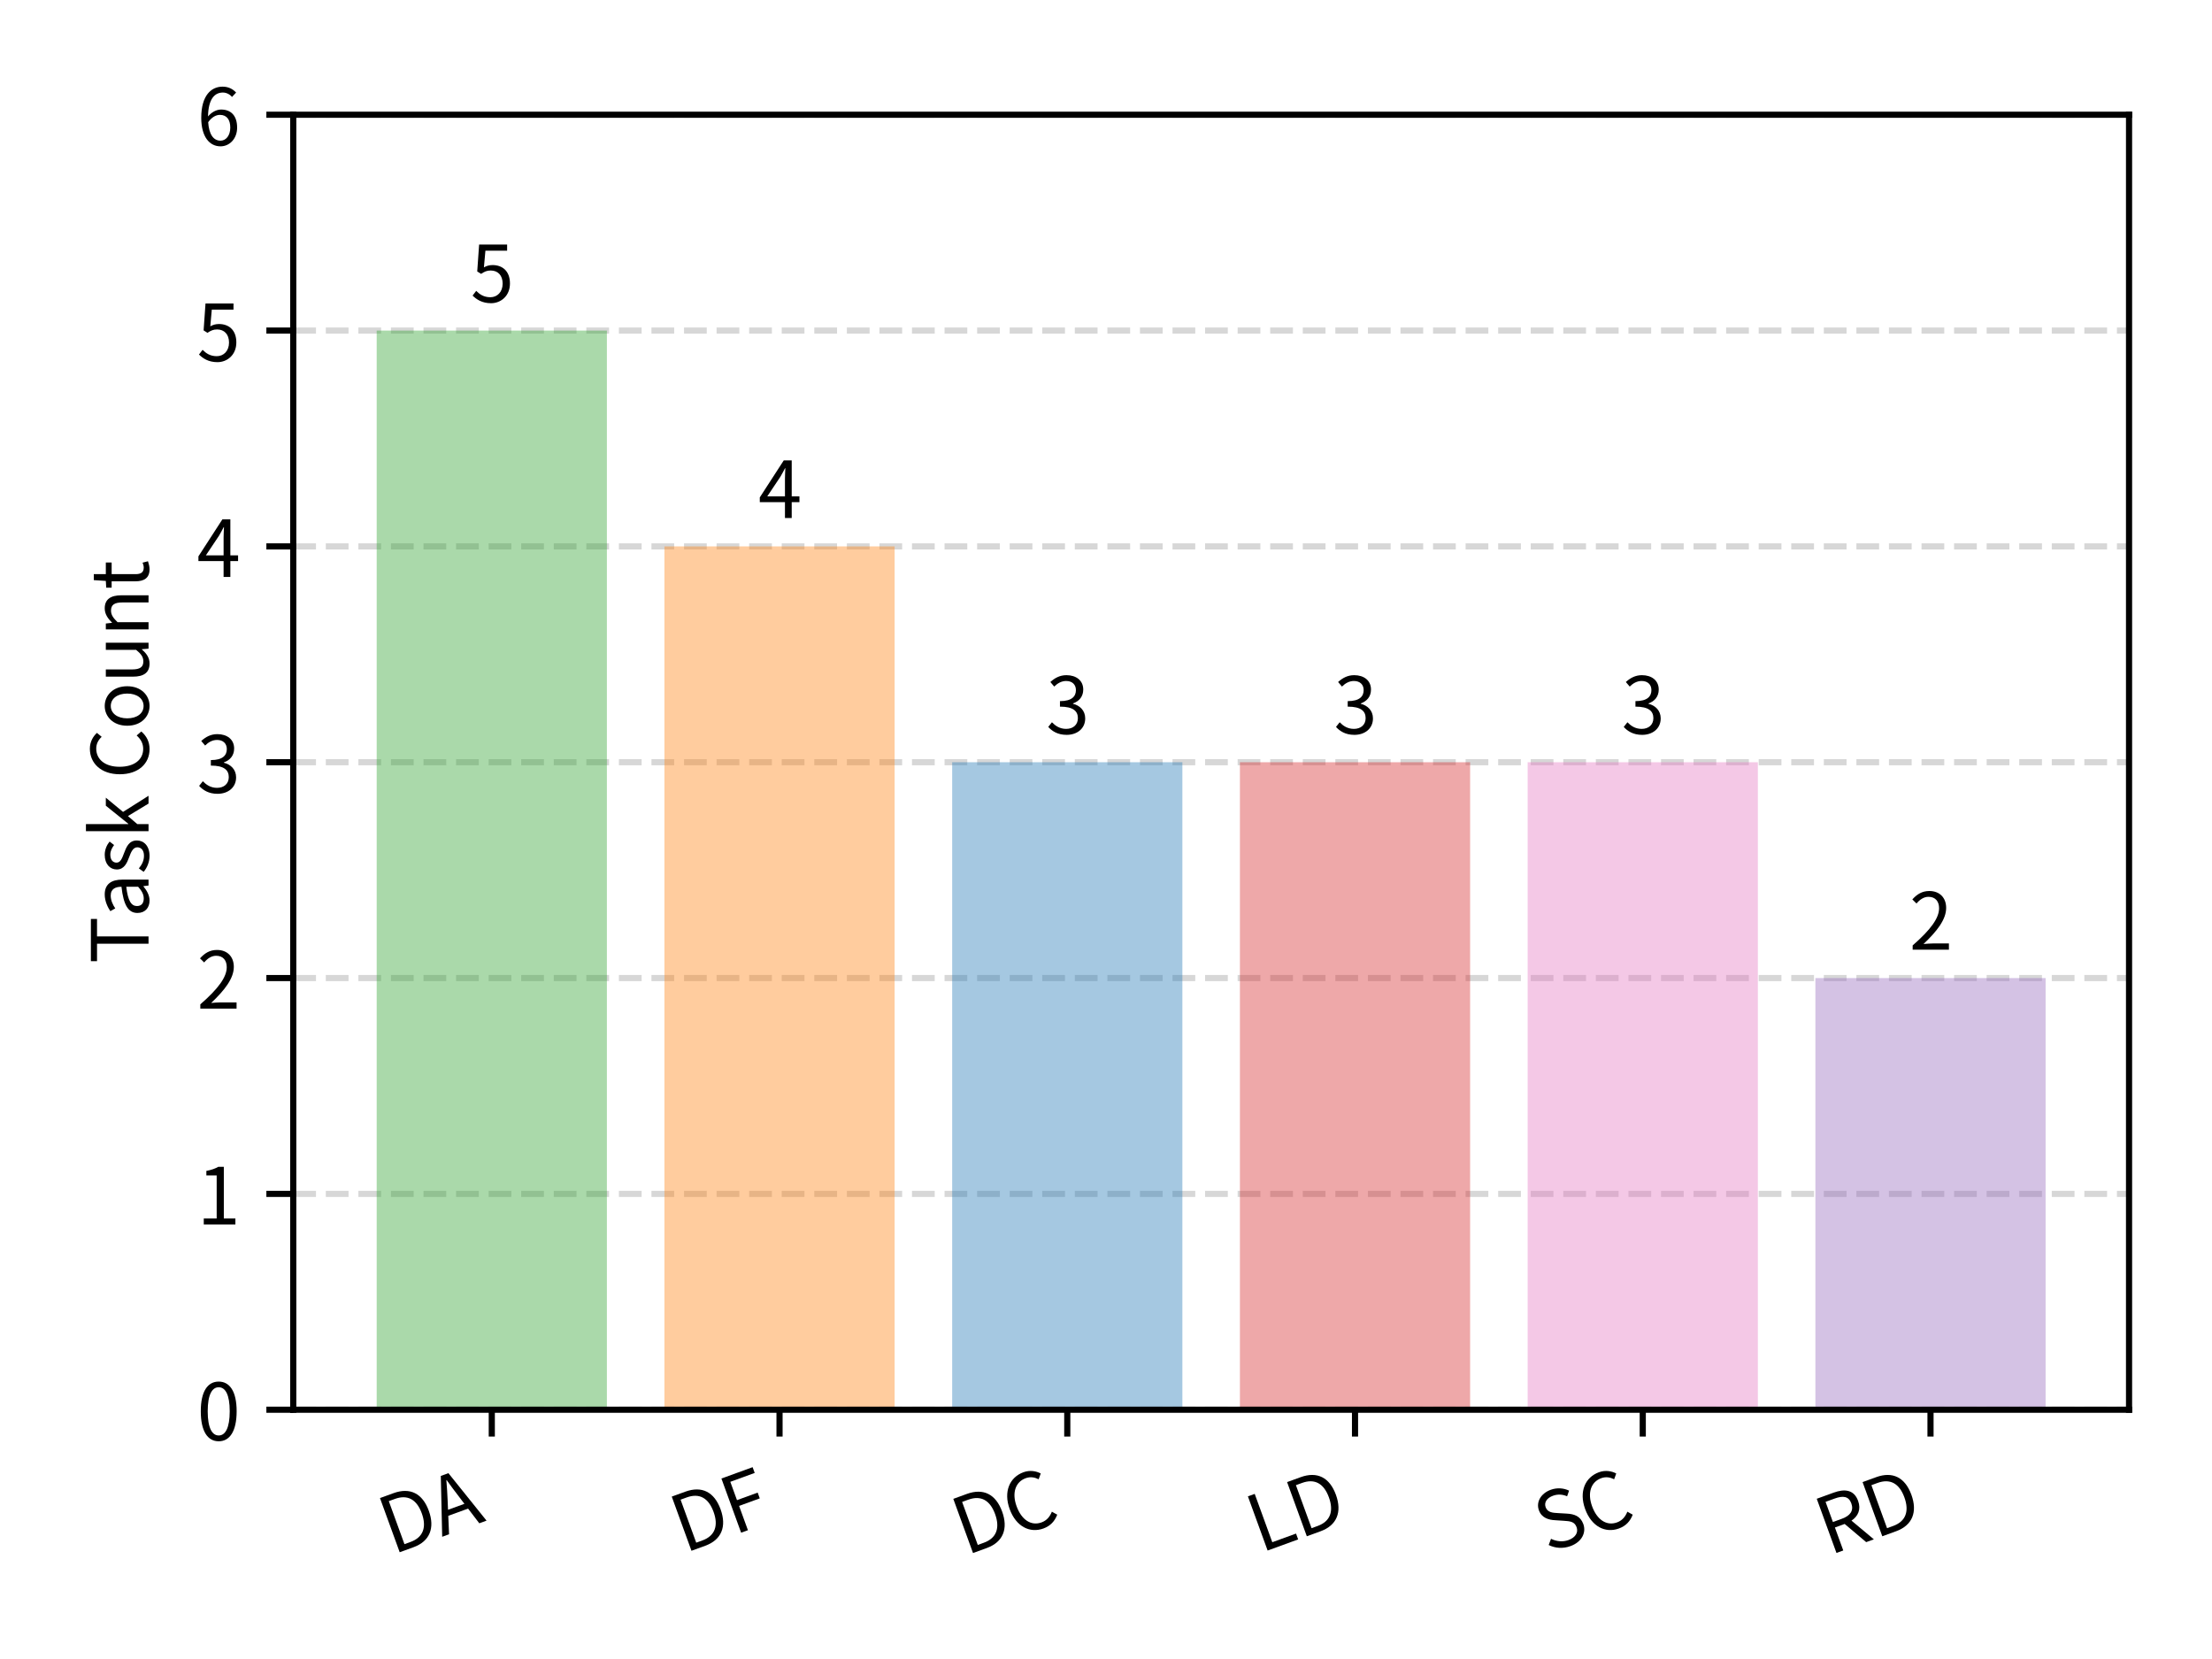 <?xml version="1.0" encoding="utf-8" standalone="no"?>
<!DOCTYPE svg PUBLIC "-//W3C//DTD SVG 1.1//EN"
  "http://www.w3.org/Graphics/SVG/1.1/DTD/svg11.dtd">
<svg xmlns:xlink="http://www.w3.org/1999/xlink" width="288pt" height="216pt" viewBox="0 0 288 216" xmlns="http://www.w3.org/2000/svg" version="1.1">
 <defs>
  <style type="text/css">*{stroke-linejoin: round; stroke-linecap: butt}</style>
 </defs>
 <g id="figure_1">
  <g id="patch_1">
   <path d="M 0 216 
L 288 216 
L 288 0 
L 0 0 
z
" style="fill: #ffffff"/>
  </g>
  <g id="axes_1">
   <g id="patch_2">
    <path d="M 38.18 183.542 
L 277.2 183.542 
L 277.2 14.94 
L 38.18 14.94 
z
" style="fill: #ffffff"/>
   </g>
   <g id="matplotlib.axis_1">
    <g id="xtick_1">
     <g id="line2d_1">
      <defs>
       <path id="mb2eb854f34" d="M 0 0 
L 0 3.5 
" style="stroke: #000000; stroke-width: 0.8"/>
      </defs>
      <g>
       <use xlink:href="#mb2eb854f34" x="64.03" y="183.542" style="stroke: #000000; stroke-width: 0.8"/>
      </g>
     </g>
     <g id="text_1">
      <!-- DA -->
      <g transform="translate(51.069 202.454) rotate(-20) scale(0.1 -0.1)">
       <defs>
        <path id="NotoSansCJKjp-Regular-44" d="M 646 0 
L 1843 0 
C 3258 0 4026 877 4026 2362 
C 4026 3859 3258 4691 1818 4691 
L 646 4691 
L 646 0 
z
M 1235 486 
L 1235 4211 
L 1766 4211 
C 2874 4211 3418 3552 3418 2362 
C 3418 1178 2874 486 1766 486 
L 1235 486 
z
" transform="scale(0.016)"/>
        <path id="NotoSansCJKjp-Regular-41" d="M 26 0 
L 621 0 
L 1075 1434 
L 2790 1434 
L 3238 0 
L 3866 0 
L 2272 4691 
L 1613 4691 
L 26 0 
z
M 1222 1901 
L 1453 2624 
C 1619 3155 1773 3661 1920 4211 
L 1946 4211 
C 2099 3667 2246 3155 2419 2624 
L 2643 1901 
L 1222 1901 
z
" transform="scale(0.016)"/>
       </defs>
       <use xlink:href="#NotoSansCJKjp-Regular-44"/>
       <use xlink:href="#NotoSansCJKjp-Regular-41" transform="translate(68.8 0)"/>
      </g>
     </g>
    </g>
    <g id="xtick_2">
     <g id="line2d_2">
      <g>
       <use xlink:href="#mb2eb854f34" x="101.494" y="183.542" style="stroke: #000000; stroke-width: 0.8"/>
      </g>
     </g>
     <g id="text_2">
      <!-- DF -->
      <g transform="translate(89.058 202.262) rotate(-20) scale(0.1 -0.1)">
       <defs>
        <path id="NotoSansCJKjp-Regular-46" d="M 646 0 
L 1235 0 
L 1235 2106 
L 3027 2106 
L 3027 2605 
L 1235 2605 
L 1235 4192 
L 3347 4192 
L 3347 4691 
L 646 4691 
L 646 0 
z
" transform="scale(0.016)"/>
       </defs>
       <use xlink:href="#NotoSansCJKjp-Regular-44"/>
       <use xlink:href="#NotoSansCJKjp-Regular-46" transform="translate(68.8 0)"/>
      </g>
     </g>
    </g>
    <g id="xtick_3">
     <g id="line2d_3">
      <g>
       <use xlink:href="#mb2eb854f34" x="138.958" y="183.542" style="stroke: #000000; stroke-width: 0.8"/>
      </g>
     </g>
     <g id="text_3">
      <!-- DC -->
      <g transform="translate(125.715 202.556) rotate(-20) scale(0.1 -0.1)">
       <defs>
        <path id="NotoSansCJKjp-Regular-43" d="M 2413 -83 
C 3021 -83 3482 160 3853 589 
L 3526 966 
C 3226 634 2886 435 2438 435 
C 1542 435 979 1178 979 2362 
C 979 3533 1574 4256 2458 4256 
C 2861 4256 3168 4077 3418 3814 
L 3738 4198 
C 3469 4499 3021 4774 2451 4774 
C 1261 4774 371 3859 371 2342 
C 371 819 1242 -83 2413 -83 
z
" transform="scale(0.016)"/>
       </defs>
       <use xlink:href="#NotoSansCJKjp-Regular-44"/>
       <use xlink:href="#NotoSansCJKjp-Regular-43" transform="translate(68.8 0)"/>
      </g>
     </g>
    </g>
    <g id="xtick_4">
     <g id="line2d_4">
      <g>
       <use xlink:href="#mb2eb854f34" x="176.422" y="183.542" style="stroke: #000000; stroke-width: 0.8"/>
      </g>
     </g>
     <g id="text_4">
      <!-- LD -->
      <g transform="translate(164.072 202.231) rotate(-20) scale(0.1 -0.1)">
       <defs>
        <path id="NotoSansCJKjp-Regular-4c" d="M 646 0 
L 3290 0 
L 3290 506 
L 1235 506 
L 1235 4691 
L 646 4691 
L 646 0 
z
" transform="scale(0.016)"/>
       </defs>
       <use xlink:href="#NotoSansCJKjp-Regular-4c"/>
       <use xlink:href="#NotoSansCJKjp-Regular-44" transform="translate(54.3 0)"/>
      </g>
     </g>
    </g>
    <g id="xtick_5">
     <g id="line2d_5">
      <g>
       <use xlink:href="#mb2eb854f34" x="213.886" y="183.542" style="stroke: #000000; stroke-width: 0.8"/>
      </g>
     </g>
     <g id="text_5">
      <!-- SC -->
      <g transform="translate(201.508 202.241) rotate(-20) scale(0.1 -0.1)">
       <defs>
        <path id="NotoSansCJKjp-Regular-53" d="M 1946 -83 
C 2925 -83 3539 506 3539 1248 
C 3539 1946 3117 2266 2573 2502 
L 1907 2790 
C 1542 2944 1126 3117 1126 3578 
C 1126 3994 1472 4256 2003 4256 
C 2438 4256 2784 4090 3072 3821 
L 3379 4198 
C 3053 4538 2560 4774 2003 4774 
C 1152 4774 525 4256 525 3533 
C 525 2848 1043 2515 1478 2330 
L 2150 2035 
C 2598 1837 2938 1683 2938 1197 
C 2938 742 2573 435 1952 435 
C 1466 435 992 666 659 1018 
L 307 608 
C 710 186 1280 -83 1946 -83 
z
" transform="scale(0.016)"/>
       </defs>
       <use xlink:href="#NotoSansCJKjp-Regular-53"/>
       <use xlink:href="#NotoSansCJKjp-Regular-43" transform="translate(59.6 0)"/>
      </g>
     </g>
    </g>
    <g id="xtick_6">
     <g id="line2d_6">
      <g>
       <use xlink:href="#mb2eb854f34" x="251.35" y="183.542" style="stroke: #000000; stroke-width: 0.8"/>
      </g>
     </g>
     <g id="text_6">
      <!-- RD -->
      <g transform="translate(238.135 202.546) rotate(-20) scale(0.1 -0.1)">
       <defs>
        <path id="NotoSansCJKjp-Regular-52" d="M 1235 2464 
L 1235 4211 
L 2022 4211 
C 2758 4211 3162 3994 3162 3379 
C 3162 2765 2758 2464 2022 2464 
L 1235 2464 
z
M 3219 0 
L 3885 0 
L 2694 2054 
C 3328 2208 3750 2643 3750 3379 
C 3750 4352 3066 4691 2112 4691 
L 646 4691 
L 646 0 
L 1235 0 
L 1235 1990 
L 2080 1990 
L 3219 0 
z
" transform="scale(0.016)"/>
       </defs>
       <use xlink:href="#NotoSansCJKjp-Regular-52"/>
       <use xlink:href="#NotoSansCJKjp-Regular-44" transform="translate(63.5 0)"/>
      </g>
     </g>
    </g>
   </g>
   <g id="matplotlib.axis_2">
    <g id="ytick_1">
     <g id="line2d_7">
      <path d="M 38.18 183.542 
L 277.2 183.542 
" clip-path="url(#pa37c0cfc1b)" style="fill: none; stroke-dasharray: 2.96,1.28; stroke-dashoffset: 0; stroke: #b0b0b0; stroke-opacity: 0.5; stroke-width: 0.8"/>
     </g>
     <g id="line2d_8">
      <defs>
       <path id="m387a548f94" d="M 0 0 
L -3.5 0 
" style="stroke: #000000; stroke-width: 0.8"/>
      </defs>
      <g>
       <use xlink:href="#m387a548f94" x="38.18" y="183.542" style="stroke: #000000; stroke-width: 0.8"/>
      </g>
     </g>
     <g id="text_7">
      <!-- 0 -->
      <g transform="translate(25.63 187.521) scale(0.1 -0.1)">
       <defs>
        <path id="NotoSansCJKjp-Regular-30" d="M 1779 -83 
C 2669 -83 3238 723 3238 2362 
C 3238 3987 2669 4774 1779 4774 
C 883 4774 320 3987 320 2362 
C 320 723 883 -83 1779 -83 
z
M 1779 390 
C 1248 390 883 986 883 2362 
C 883 3731 1248 4314 1779 4314 
C 2310 4314 2675 3731 2675 2362 
C 2675 986 2310 390 1779 390 
z
" transform="scale(0.016)"/>
       </defs>
       <use xlink:href="#NotoSansCJKjp-Regular-30"/>
      </g>
     </g>
    </g>
    <g id="ytick_2">
     <g id="line2d_9">
      <path d="M 38.18 155.441 
L 277.2 155.441 
" clip-path="url(#pa37c0cfc1b)" style="fill: none; stroke-dasharray: 2.96,1.28; stroke-dashoffset: 0; stroke: #b0b0b0; stroke-opacity: 0.5; stroke-width: 0.8"/>
     </g>
     <g id="line2d_10">
      <g>
       <use xlink:href="#m387a548f94" x="38.18" y="155.441" style="stroke: #000000; stroke-width: 0.8"/>
      </g>
     </g>
     <g id="text_8">
      <!-- 1 -->
      <g transform="translate(25.63 159.421) scale(0.1 -0.1)">
       <defs>
        <path id="NotoSansCJKjp-Regular-31" d="M 563 0 
L 3136 0 
L 3136 486 
L 2195 486 
L 2195 4691 
L 1747 4691 
C 1491 4544 1190 4435 774 4358 
L 774 3987 
L 1613 3987 
L 1613 486 
L 563 486 
L 563 0 
z
" transform="scale(0.016)"/>
       </defs>
       <use xlink:href="#NotoSansCJKjp-Regular-31"/>
      </g>
     </g>
    </g>
    <g id="ytick_3">
     <g id="line2d_11">
      <path d="M 38.18 127.341 
L 277.2 127.341 
" clip-path="url(#pa37c0cfc1b)" style="fill: none; stroke-dasharray: 2.96,1.28; stroke-dashoffset: 0; stroke: #b0b0b0; stroke-opacity: 0.5; stroke-width: 0.8"/>
     </g>
     <g id="line2d_12">
      <g>
       <use xlink:href="#m387a548f94" x="38.18" y="127.341" style="stroke: #000000; stroke-width: 0.8"/>
      </g>
     </g>
     <g id="text_9">
      <!-- 2 -->
      <g transform="translate(25.63 131.321) scale(0.1 -0.1)">
       <defs>
        <path id="NotoSansCJKjp-Regular-32" d="M 282 0 
L 3232 0 
L 3232 506 
L 1933 506 
C 1696 506 1408 480 1165 461 
C 2266 1504 3008 2458 3008 3398 
C 3008 4230 2477 4774 1638 4774 
C 1043 4774 634 4506 256 4090 
L 595 3757 
C 858 4070 1184 4301 1568 4301 
C 2150 4301 2432 3910 2432 3373 
C 2432 2566 1754 1632 282 346 
L 282 0 
z
" transform="scale(0.016)"/>
       </defs>
       <use xlink:href="#NotoSansCJKjp-Regular-32"/>
      </g>
     </g>
    </g>
    <g id="ytick_4">
     <g id="line2d_13">
      <path d="M 38.18 99.241 
L 277.2 99.241 
" clip-path="url(#pa37c0cfc1b)" style="fill: none; stroke-dasharray: 2.96,1.28; stroke-dashoffset: 0; stroke: #b0b0b0; stroke-opacity: 0.5; stroke-width: 0.8"/>
     </g>
     <g id="line2d_14">
      <g>
       <use xlink:href="#m387a548f94" x="38.18" y="99.241" style="stroke: #000000; stroke-width: 0.8"/>
      </g>
     </g>
     <g id="text_10">
      <!-- 3 -->
      <g transform="translate(25.63 103.221) scale(0.1 -0.1)">
       <defs>
        <path id="NotoSansCJKjp-Regular-33" d="M 1683 -83 
C 2522 -83 3194 416 3194 1254 
C 3194 1901 2752 2310 2202 2445 
L 2202 2477 
C 2701 2650 3034 3034 3034 3603 
C 3034 4346 2458 4774 1664 4774 
C 1126 4774 710 4538 358 4218 
L 672 3846 
C 941 4115 1267 4301 1645 4301 
C 2138 4301 2438 4006 2438 3558 
C 2438 3053 2112 2662 1139 2662 
L 1139 2214 
C 2227 2214 2598 1843 2598 1274 
C 2598 736 2208 403 1645 403 
C 1114 403 762 659 486 941 
L 186 563 
C 493 224 954 -83 1683 -83 
z
" transform="scale(0.016)"/>
       </defs>
       <use xlink:href="#NotoSansCJKjp-Regular-33"/>
      </g>
     </g>
    </g>
    <g id="ytick_5">
     <g id="line2d_15">
      <path d="M 38.18 71.141 
L 277.2 71.141 
" clip-path="url(#pa37c0cfc1b)" style="fill: none; stroke-dasharray: 2.96,1.28; stroke-dashoffset: 0; stroke: #b0b0b0; stroke-opacity: 0.5; stroke-width: 0.8"/>
     </g>
     <g id="line2d_16">
      <g>
       <use xlink:href="#m387a548f94" x="38.18" y="71.141" style="stroke: #000000; stroke-width: 0.8"/>
      </g>
     </g>
     <g id="text_11">
      <!-- 4 -->
      <g transform="translate(25.63 75.12) scale(0.1 -0.1)">
       <defs>
        <path id="NotoSansCJKjp-Regular-34" d="M 2176 0 
L 2726 0 
L 2726 1293 
L 3354 1293 
L 3354 1760 
L 2726 1760 
L 2726 4691 
L 2080 4691 
L 128 1677 
L 128 1293 
L 2176 1293 
L 2176 0 
z
M 2176 1760 
L 736 1760 
L 1805 3360 
C 1939 3590 2067 3827 2182 4051 
L 2208 4051 
C 2195 3814 2176 3430 2176 3200 
L 2176 1760 
z
" transform="scale(0.016)"/>
       </defs>
       <use xlink:href="#NotoSansCJKjp-Regular-34"/>
      </g>
     </g>
    </g>
    <g id="ytick_6">
     <g id="line2d_17">
      <path d="M 38.18 43.04 
L 277.2 43.04 
" clip-path="url(#pa37c0cfc1b)" style="fill: none; stroke-dasharray: 2.96,1.28; stroke-dashoffset: 0; stroke: #b0b0b0; stroke-opacity: 0.5; stroke-width: 0.8"/>
     </g>
     <g id="line2d_18">
      <g>
       <use xlink:href="#m387a548f94" x="38.18" y="43.04" style="stroke: #000000; stroke-width: 0.8"/>
      </g>
     </g>
     <g id="text_12">
      <!-- 5 -->
      <g transform="translate(25.63 47.02) scale(0.1 -0.1)">
       <defs>
        <path id="NotoSansCJKjp-Regular-35" d="M 1677 -83 
C 2464 -83 3213 499 3213 1523 
C 3213 2560 2573 3021 1798 3021 
C 1517 3021 1306 2950 1094 2835 
L 1216 4192 
L 2982 4192 
L 2982 4691 
L 704 4691 
L 550 2502 
L 864 2304 
C 1133 2483 1331 2579 1645 2579 
C 2234 2579 2618 2182 2618 1510 
C 2618 826 2176 403 1619 403 
C 1075 403 730 653 467 922 
L 173 538 
C 493 224 941 -83 1677 -83 
z
" transform="scale(0.016)"/>
       </defs>
       <use xlink:href="#NotoSansCJKjp-Regular-35"/>
      </g>
     </g>
    </g>
    <g id="ytick_7">
     <g id="line2d_19">
      <path d="M 38.18 14.94 
L 277.2 14.94 
" clip-path="url(#pa37c0cfc1b)" style="fill: none; stroke-dasharray: 2.96,1.28; stroke-dashoffset: 0; stroke: #b0b0b0; stroke-opacity: 0.5; stroke-width: 0.8"/>
     </g>
     <g id="line2d_20">
      <g>
       <use xlink:href="#m387a548f94" x="38.18" y="14.94" style="stroke: #000000; stroke-width: 0.8"/>
      </g>
     </g>
     <g id="text_13">
      <!-- 6 -->
      <g transform="translate(25.63 18.92) scale(0.1 -0.1)">
       <defs>
        <path id="NotoSansCJKjp-Regular-36" d="M 1926 -83 
C 2656 -83 3277 531 3277 1440 
C 3277 2426 2765 2912 1971 2912 
C 1606 2912 1197 2701 909 2349 
C 934 3802 1466 4294 2118 4294 
C 2400 4294 2682 4154 2861 3936 
L 3194 4294 
C 2931 4576 2579 4774 2093 4774 
C 1184 4774 358 4077 358 2240 
C 358 691 1030 -83 1926 -83 
z
M 922 1882 
C 1229 2317 1587 2477 1875 2477 
C 2445 2477 2720 2074 2720 1440 
C 2720 800 2374 378 1926 378 
C 1338 378 986 909 922 1882 
z
" transform="scale(0.016)"/>
       </defs>
       <use xlink:href="#NotoSansCJKjp-Regular-36"/>
      </g>
     </g>
    </g>
    <g id="text_14">
     <!-- Task Count -->
     <g transform="translate(19.339 125.461) rotate(-90) scale(0.1 -0.1)">
      <defs>
       <path id="NotoSansCJKjp-Regular-54" d="M 1619 0 
L 2214 0 
L 2214 4192 
L 3635 4192 
L 3635 4691 
L 198 4691 
L 198 4192 
L 1619 4192 
L 1619 0 
z
" transform="scale(0.016)"/>
       <path id="NotoSansCJKjp-Regular-61" d="M 1389 -83 
C 1818 -83 2208 141 2541 416 
L 2560 416 
L 2611 0 
L 3091 0 
L 3091 2138 
C 3091 3002 2739 3565 1888 3565 
C 1325 3565 838 3315 525 3110 
L 749 2707 
C 1024 2893 1389 3078 1792 3078 
C 2362 3078 2509 2650 2509 2202 
C 1030 2035 378 1658 378 902 
C 378 275 806 -83 1389 -83 
z
M 1555 390 
C 1210 390 941 544 941 941 
C 941 1389 1338 1677 2509 1811 
L 2509 845 
C 2170 544 1888 390 1555 390 
z
" transform="scale(0.016)"/>
       <path id="NotoSansCJKjp-Regular-73" d="M 1498 -83 
C 2317 -83 2758 384 2758 947 
C 2758 1606 2208 1811 1702 2003 
C 1312 2150 954 2278 954 2605 
C 954 2880 1158 3110 1600 3110 
C 1907 3110 2150 2976 2387 2803 
L 2669 3168 
C 2406 3386 2022 3565 1594 3565 
C 832 3565 397 3130 397 2579 
C 397 1984 922 1754 1408 1574 
C 1792 1434 2202 1267 2202 915 
C 2202 614 1978 371 1517 371 
C 1101 371 794 538 486 787 
L 205 397 
C 531 122 1005 -83 1498 -83 
z
" transform="scale(0.016)"/>
       <path id="NotoSansCJKjp-Regular-6b" d="M 589 0 
L 1165 0 
L 1165 915 
L 1818 1677 
L 2835 0 
L 3469 0 
L 2157 2074 
L 3315 3475 
L 2662 3475 
L 1190 1645 
L 1165 1645 
L 1165 5094 
L 589 5094 
L 589 0 
z
" transform="scale(0.016)"/>
       <path id="NotoSansCJKjp-Regular-20" transform="scale(0.016)"/>
       <path id="NotoSansCJKjp-Regular-6f" d="M 1939 -83 
C 2790 -83 3546 582 3546 1734 
C 3546 2893 2790 3565 1939 3565 
C 1088 3565 333 2893 333 1734 
C 333 582 1088 -83 1939 -83 
z
M 1939 403 
C 1338 403 934 934 934 1734 
C 934 2534 1338 3072 1939 3072 
C 2541 3072 2950 2534 2950 1734 
C 2950 934 2541 403 1939 403 
z
" transform="scale(0.016)"/>
       <path id="NotoSansCJKjp-Regular-75" d="M 1606 -83 
C 2080 -83 2426 166 2752 544 
L 2771 544 
L 2816 0 
L 3302 0 
L 3302 3475 
L 2720 3475 
L 2720 1011 
C 2387 602 2138 422 1779 422 
C 1318 422 1126 698 1126 1344 
L 1126 3475 
L 538 3475 
L 538 1274 
C 538 384 870 -83 1606 -83 
z
" transform="scale(0.016)"/>
       <path id="NotoSansCJKjp-Regular-6e" d="M 589 0 
L 1178 0 
L 1178 2522 
C 1523 2874 1766 3053 2125 3053 
C 2586 3053 2784 2778 2784 2125 
L 2784 0 
L 3366 0 
L 3366 2202 
C 3366 3085 3034 3565 2304 3565 
C 1830 3565 1466 3302 1139 2970 
L 1126 2970 
L 1069 3475 
L 589 3475 
L 589 0 
z
" transform="scale(0.016)"/>
       <path id="NotoSansCJKjp-Regular-74" d="M 1677 -83 
C 1894 -83 2125 -19 2323 45 
L 2208 486 
C 2093 435 1939 390 1811 390 
C 1408 390 1274 634 1274 1056 
L 1274 3002 
L 2221 3002 
L 2221 3475 
L 1274 3475 
L 1274 4454 
L 787 4454 
L 723 3475 
L 173 3443 
L 173 3002 
L 691 3002 
L 691 1075 
C 691 378 941 -83 1677 -83 
z
" transform="scale(0.016)"/>
      </defs>
      <use xlink:href="#NotoSansCJKjp-Regular-54"/>
      <use xlink:href="#NotoSansCJKjp-Regular-61" transform="translate(59.9 0)"/>
      <use xlink:href="#NotoSansCJKjp-Regular-73" transform="translate(116.2 0)"/>
      <use xlink:href="#NotoSansCJKjp-Regular-6b" transform="translate(163 0)"/>
      <use xlink:href="#NotoSansCJKjp-Regular-20" transform="translate(218.2 0)"/>
      <use xlink:href="#NotoSansCJKjp-Regular-43" transform="translate(240.6 0)"/>
      <use xlink:href="#NotoSansCJKjp-Regular-6f" transform="translate(304.4 0)"/>
      <use xlink:href="#NotoSansCJKjp-Regular-75" transform="translate(365 0)"/>
      <use xlink:href="#NotoSansCJKjp-Regular-6e" transform="translate(425.7 0)"/>
      <use xlink:href="#NotoSansCJKjp-Regular-74" transform="translate(486.7 0)"/>
     </g>
    </g>
   </g>
   <g id="patch_3">
    <path d="M 49.045 183.542 
L 79.016 183.542 
L 79.016 43.04 
L 49.045 43.04 
z
" clip-path="url(#pa37c0cfc1b)" style="fill: #2ca02c; opacity: 0.4"/>
   </g>
   <g id="patch_4">
    <path d="M 86.508 183.542 
L 116.48 183.542 
L 116.48 71.141 
L 86.508 71.141 
z
" clip-path="url(#pa37c0cfc1b)" style="fill: #ff7f0e; opacity: 0.4"/>
   </g>
   <g id="patch_5">
    <path d="M 123.972 183.542 
L 153.944 183.542 
L 153.944 99.241 
L 123.972 99.241 
z
" clip-path="url(#pa37c0cfc1b)" style="fill: #1f77b4; opacity: 0.4"/>
   </g>
   <g id="patch_6">
    <path d="M 161.436 183.542 
L 191.408 183.542 
L 191.408 99.241 
L 161.436 99.241 
z
" clip-path="url(#pa37c0cfc1b)" style="fill: #d62728; opacity: 0.4"/>
   </g>
   <g id="patch_7">
    <path d="M 198.9 183.542 
L 228.872 183.542 
L 228.872 99.241 
L 198.9 99.241 
z
" clip-path="url(#pa37c0cfc1b)" style="fill: #e377c2; opacity: 0.4"/>
   </g>
   <g id="patch_8">
    <path d="M 236.364 183.542 
L 266.335 183.542 
L 266.335 127.341 
L 236.364 127.341 
z
" clip-path="url(#pa37c0cfc1b)" style="fill: #9467bd; opacity: 0.4"/>
   </g>
   <g id="patch_9">
    <path d="M 38.18 183.542 
L 38.18 14.94 
" style="fill: none; stroke: #000000; stroke-width: 0.8; stroke-linejoin: miter; stroke-linecap: square"/>
   </g>
   <g id="patch_10">
    <path d="M 277.2 183.542 
L 277.2 14.94 
" style="fill: none; stroke: #000000; stroke-width: 0.8; stroke-linejoin: miter; stroke-linecap: square"/>
   </g>
   <g id="patch_11">
    <path d="M 38.18 183.542 
L 277.2 183.542 
" style="fill: none; stroke: #000000; stroke-width: 0.8; stroke-linejoin: miter; stroke-linecap: square"/>
   </g>
   <g id="patch_12">
    <path d="M 38.18 14.94 
L 277.2 14.94 
" style="fill: none; stroke: #000000; stroke-width: 0.8; stroke-linejoin: miter; stroke-linecap: square"/>
   </g>
   <g id="text_15">
    <!-- 5 -->
    <g transform="translate(61.255 39.345) scale(0.1 -0.1)">
     <use xlink:href="#NotoSansCJKjp-Regular-35"/>
    </g>
   </g>
   <g id="text_16">
    <!-- 4 -->
    <g transform="translate(98.719 67.445) scale(0.1 -0.1)">
     <use xlink:href="#NotoSansCJKjp-Regular-34"/>
    </g>
   </g>
   <g id="text_17">
    <!-- 3 -->
    <g transform="translate(136.183 95.545) scale(0.1 -0.1)">
     <use xlink:href="#NotoSansCJKjp-Regular-33"/>
    </g>
   </g>
   <g id="text_18">
    <!-- 3 -->
    <g transform="translate(173.647 95.545) scale(0.1 -0.1)">
     <use xlink:href="#NotoSansCJKjp-Regular-33"/>
    </g>
   </g>
   <g id="text_19">
    <!-- 3 -->
    <g transform="translate(211.111 95.545) scale(0.1 -0.1)">
     <use xlink:href="#NotoSansCJKjp-Regular-33"/>
    </g>
   </g>
   <g id="text_20">
    <!-- 2 -->
    <g transform="translate(248.575 123.646) scale(0.1 -0.1)">
     <use xlink:href="#NotoSansCJKjp-Regular-32"/>
    </g>
   </g>
  </g>
 </g>
 <defs>
  <clipPath id="pa37c0cfc1b">
   <rect x="38.18" y="14.94" width="239.02" height="168.602"/>
  </clipPath>
 </defs>
</svg>
